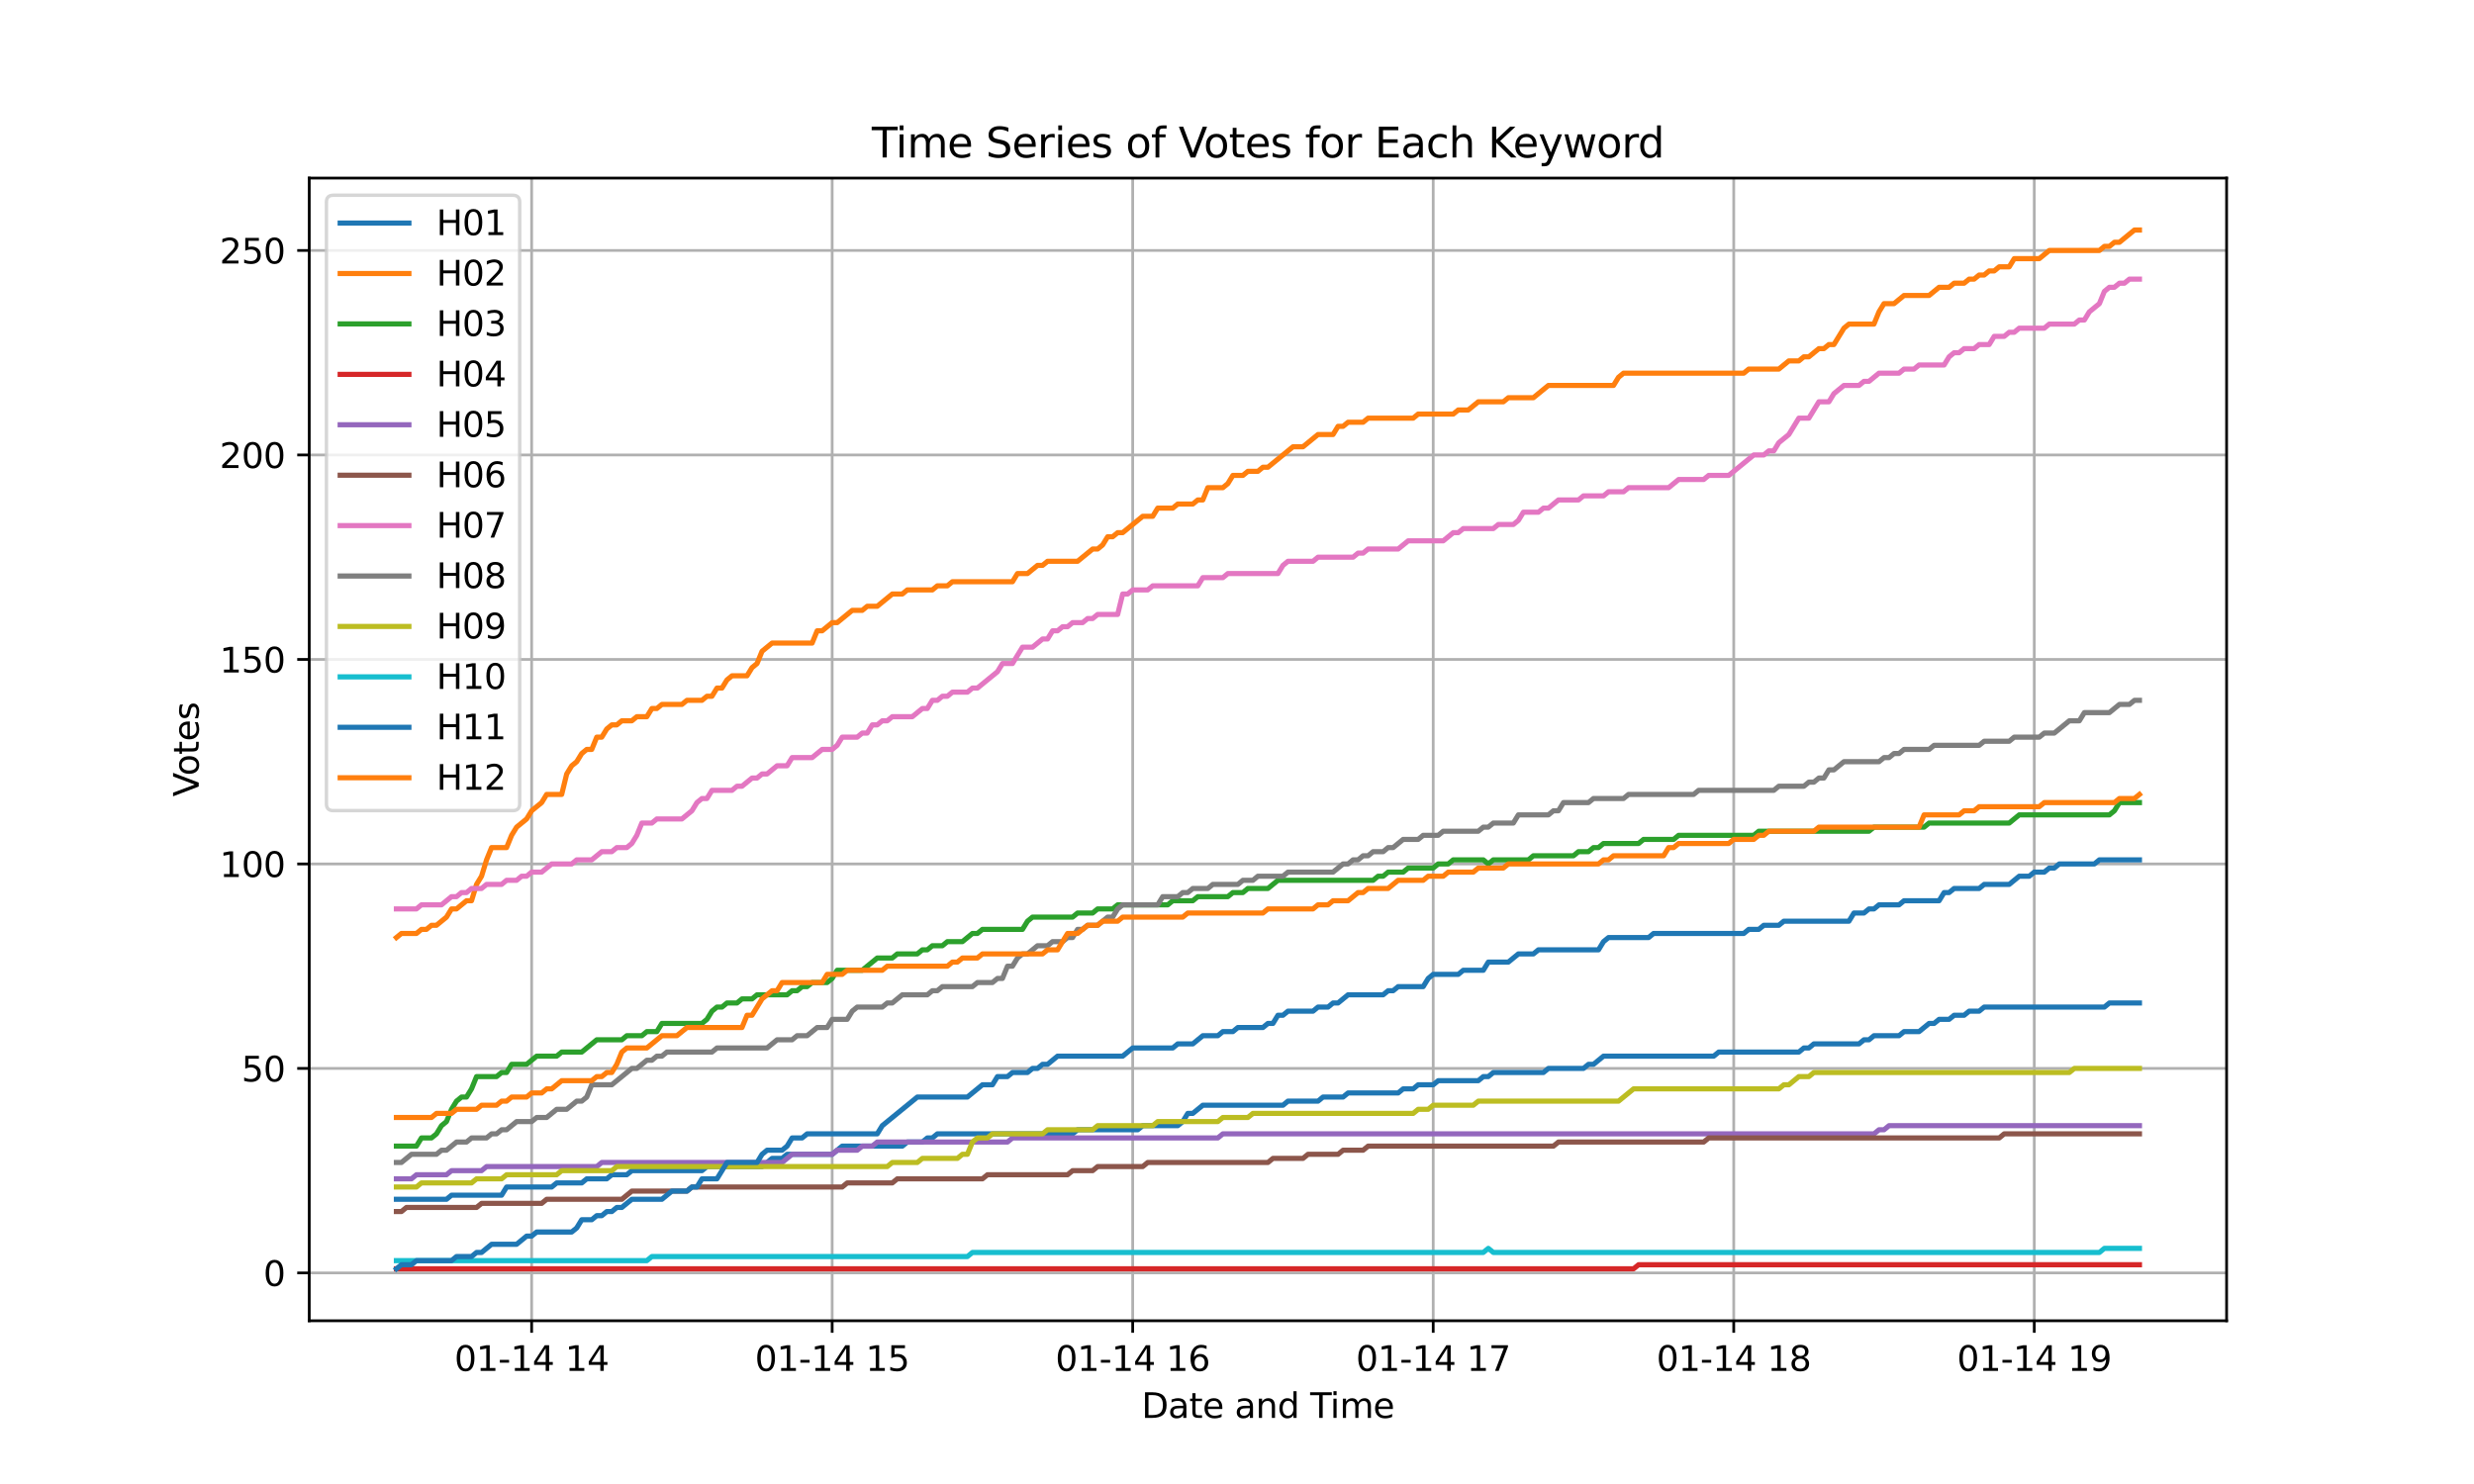 <?xml version="1.0" encoding="utf-8" standalone="no"?>
<!DOCTYPE svg PUBLIC "-//W3C//DTD SVG 1.1//EN"
  "http://www.w3.org/Graphics/SVG/1.1/DTD/svg11.dtd">
<svg xmlns:xlink="http://www.w3.org/1999/xlink" width="720pt" height="432pt" viewBox="0 0 720 432" xmlns="http://www.w3.org/2000/svg" version="1.1">
 <defs>
  <style type="text/css">*{stroke-linejoin: round; stroke-linecap: butt}</style>
 </defs>
 <g id="figure_1">
  <g id="patch_1">
   <path d="M 0 432 
L 720 432 
L 720 0 
L 0 0 
z
" style="fill: #ffffff"/>
  </g>
  <g id="axes_1">
   <g id="patch_2">
    <path d="M 90 384.48 
L 648 384.48 
L 648 51.84 
L 90 51.84 
z
" style="fill: #ffffff"/>
   </g>
   <g id="matplotlib.axis_1">
    <g id="xtick_1">
     <g id="line2d_1">
      <path d="M 154.721 384.48 
L 154.721 51.84 
" clip-path="url(#p2428788f99)" style="fill: none; stroke: #b0b0b0; stroke-width: 0.8; stroke-linecap: square"/>
     </g>
     <g id="line2d_2">
      <defs>
       <path id="maa32f69473" d="M 0 0 
L 0 3.5 
" style="stroke: #000000; stroke-width: 0.8"/>
      </defs>
      <g>
       <use xlink:href="#maa32f69473" x="154.721" y="384.48" style="stroke: #000000; stroke-width: 0.8"/>
      </g>
     </g>
     <g id="text_1">
      <!-- 01-14 14 -->
      <g transform="translate(132.241 399.078) scale(0.1 -0.1)">
       <defs>
        <path id="DejaVuSans-30" d="M 2034 4250 
Q 1547 4250 1301 3770 
Q 1056 3291 1056 2328 
Q 1056 1369 1301 889 
Q 1547 409 2034 409 
Q 2525 409 2770 889 
Q 3016 1369 3016 2328 
Q 3016 3291 2770 3770 
Q 2525 4250 2034 4250 
z
M 2034 4750 
Q 2819 4750 3233 4129 
Q 3647 3509 3647 2328 
Q 3647 1150 3233 529 
Q 2819 -91 2034 -91 
Q 1250 -91 836 529 
Q 422 1150 422 2328 
Q 422 3509 836 4129 
Q 1250 4750 2034 4750 
z
" transform="scale(0.016)"/>
        <path id="DejaVuSans-31" d="M 794 531 
L 1825 531 
L 1825 4091 
L 703 3866 
L 703 4441 
L 1819 4666 
L 2450 4666 
L 2450 531 
L 3481 531 
L 3481 0 
L 794 0 
L 794 531 
z
" transform="scale(0.016)"/>
        <path id="DejaVuSans-2d" d="M 313 2009 
L 1997 2009 
L 1997 1497 
L 313 1497 
L 313 2009 
z
" transform="scale(0.016)"/>
        <path id="DejaVuSans-34" d="M 2419 4116 
L 825 1625 
L 2419 1625 
L 2419 4116 
z
M 2253 4666 
L 3047 4666 
L 3047 1625 
L 3713 1625 
L 3713 1100 
L 3047 1100 
L 3047 0 
L 2419 0 
L 2419 1100 
L 313 1100 
L 313 1709 
L 2253 4666 
z
" transform="scale(0.016)"/>
        <path id="DejaVuSans-20" transform="scale(0.016)"/>
       </defs>
       <use xlink:href="#DejaVuSans-30"/>
       <use xlink:href="#DejaVuSans-31" transform="translate(63.623 0)"/>
       <use xlink:href="#DejaVuSans-2d" transform="translate(127.246 0)"/>
       <use xlink:href="#DejaVuSans-31" transform="translate(163.33 0)"/>
       <use xlink:href="#DejaVuSans-34" transform="translate(226.953 0)"/>
       <use xlink:href="#DejaVuSans-20" transform="translate(290.576 0)"/>
       <use xlink:href="#DejaVuSans-31" transform="translate(322.363 0)"/>
       <use xlink:href="#DejaVuSans-34" transform="translate(385.986 0)"/>
      </g>
     </g>
    </g>
    <g id="xtick_2">
     <g id="line2d_3">
      <path d="M 242.182 384.48 
L 242.182 51.84 
" clip-path="url(#p2428788f99)" style="fill: none; stroke: #b0b0b0; stroke-width: 0.8; stroke-linecap: square"/>
     </g>
     <g id="line2d_4">
      <g>
       <use xlink:href="#maa32f69473" x="242.182" y="384.48" style="stroke: #000000; stroke-width: 0.8"/>
      </g>
     </g>
     <g id="text_2">
      <!-- 01-14 15 -->
      <g transform="translate(219.701 399.078) scale(0.1 -0.1)">
       <defs>
        <path id="DejaVuSans-35" d="M 691 4666 
L 3169 4666 
L 3169 4134 
L 1269 4134 
L 1269 2991 
Q 1406 3038 1543 3061 
Q 1681 3084 1819 3084 
Q 2600 3084 3056 2656 
Q 3513 2228 3513 1497 
Q 3513 744 3044 326 
Q 2575 -91 1722 -91 
Q 1428 -91 1123 -41 
Q 819 9 494 109 
L 494 744 
Q 775 591 1075 516 
Q 1375 441 1709 441 
Q 2250 441 2565 725 
Q 2881 1009 2881 1497 
Q 2881 1984 2565 2268 
Q 2250 2553 1709 2553 
Q 1456 2553 1204 2497 
Q 953 2441 691 2322 
L 691 4666 
z
" transform="scale(0.016)"/>
       </defs>
       <use xlink:href="#DejaVuSans-30"/>
       <use xlink:href="#DejaVuSans-31" transform="translate(63.623 0)"/>
       <use xlink:href="#DejaVuSans-2d" transform="translate(127.246 0)"/>
       <use xlink:href="#DejaVuSans-31" transform="translate(163.33 0)"/>
       <use xlink:href="#DejaVuSans-34" transform="translate(226.953 0)"/>
       <use xlink:href="#DejaVuSans-20" transform="translate(290.576 0)"/>
       <use xlink:href="#DejaVuSans-31" transform="translate(322.363 0)"/>
       <use xlink:href="#DejaVuSans-35" transform="translate(385.986 0)"/>
      </g>
     </g>
    </g>
    <g id="xtick_3">
     <g id="line2d_5">
      <path d="M 329.643 384.48 
L 329.643 51.84 
" clip-path="url(#p2428788f99)" style="fill: none; stroke: #b0b0b0; stroke-width: 0.8; stroke-linecap: square"/>
     </g>
     <g id="line2d_6">
      <g>
       <use xlink:href="#maa32f69473" x="329.643" y="384.48" style="stroke: #000000; stroke-width: 0.8"/>
      </g>
     </g>
     <g id="text_3">
      <!-- 01-14 16 -->
      <g transform="translate(307.162 399.078) scale(0.1 -0.1)">
       <defs>
        <path id="DejaVuSans-36" d="M 2113 2584 
Q 1688 2584 1439 2293 
Q 1191 2003 1191 1497 
Q 1191 994 1439 701 
Q 1688 409 2113 409 
Q 2538 409 2786 701 
Q 3034 994 3034 1497 
Q 3034 2003 2786 2293 
Q 2538 2584 2113 2584 
z
M 3366 4563 
L 3366 3988 
Q 3128 4100 2886 4159 
Q 2644 4219 2406 4219 
Q 1781 4219 1451 3797 
Q 1122 3375 1075 2522 
Q 1259 2794 1537 2939 
Q 1816 3084 2150 3084 
Q 2853 3084 3261 2657 
Q 3669 2231 3669 1497 
Q 3669 778 3244 343 
Q 2819 -91 2113 -91 
Q 1303 -91 875 529 
Q 447 1150 447 2328 
Q 447 3434 972 4092 
Q 1497 4750 2381 4750 
Q 2619 4750 2861 4703 
Q 3103 4656 3366 4563 
z
" transform="scale(0.016)"/>
       </defs>
       <use xlink:href="#DejaVuSans-30"/>
       <use xlink:href="#DejaVuSans-31" transform="translate(63.623 0)"/>
       <use xlink:href="#DejaVuSans-2d" transform="translate(127.246 0)"/>
       <use xlink:href="#DejaVuSans-31" transform="translate(163.33 0)"/>
       <use xlink:href="#DejaVuSans-34" transform="translate(226.953 0)"/>
       <use xlink:href="#DejaVuSans-20" transform="translate(290.576 0)"/>
       <use xlink:href="#DejaVuSans-31" transform="translate(322.363 0)"/>
       <use xlink:href="#DejaVuSans-36" transform="translate(385.986 0)"/>
      </g>
     </g>
    </g>
    <g id="xtick_4">
     <g id="line2d_7">
      <path d="M 417.103 384.48 
L 417.103 51.84 
" clip-path="url(#p2428788f99)" style="fill: none; stroke: #b0b0b0; stroke-width: 0.8; stroke-linecap: square"/>
     </g>
     <g id="line2d_8">
      <g>
       <use xlink:href="#maa32f69473" x="417.103" y="384.48" style="stroke: #000000; stroke-width: 0.8"/>
      </g>
     </g>
     <g id="text_4">
      <!-- 01-14 17 -->
      <g transform="translate(394.623 399.078) scale(0.1 -0.1)">
       <defs>
        <path id="DejaVuSans-37" d="M 525 4666 
L 3525 4666 
L 3525 4397 
L 1831 0 
L 1172 0 
L 2766 4134 
L 525 4134 
L 525 4666 
z
" transform="scale(0.016)"/>
       </defs>
       <use xlink:href="#DejaVuSans-30"/>
       <use xlink:href="#DejaVuSans-31" transform="translate(63.623 0)"/>
       <use xlink:href="#DejaVuSans-2d" transform="translate(127.246 0)"/>
       <use xlink:href="#DejaVuSans-31" transform="translate(163.33 0)"/>
       <use xlink:href="#DejaVuSans-34" transform="translate(226.953 0)"/>
       <use xlink:href="#DejaVuSans-20" transform="translate(290.576 0)"/>
       <use xlink:href="#DejaVuSans-31" transform="translate(322.363 0)"/>
       <use xlink:href="#DejaVuSans-37" transform="translate(385.986 0)"/>
      </g>
     </g>
    </g>
    <g id="xtick_5">
     <g id="line2d_9">
      <path d="M 504.564 384.48 
L 504.564 51.84 
" clip-path="url(#p2428788f99)" style="fill: none; stroke: #b0b0b0; stroke-width: 0.8; stroke-linecap: square"/>
     </g>
     <g id="line2d_10">
      <g>
       <use xlink:href="#maa32f69473" x="504.564" y="384.48" style="stroke: #000000; stroke-width: 0.8"/>
      </g>
     </g>
     <g id="text_5">
      <!-- 01-14 18 -->
      <g transform="translate(482.084 399.078) scale(0.1 -0.1)">
       <defs>
        <path id="DejaVuSans-38" d="M 2034 2216 
Q 1584 2216 1326 1975 
Q 1069 1734 1069 1313 
Q 1069 891 1326 650 
Q 1584 409 2034 409 
Q 2484 409 2743 651 
Q 3003 894 3003 1313 
Q 3003 1734 2745 1975 
Q 2488 2216 2034 2216 
z
M 1403 2484 
Q 997 2584 770 2862 
Q 544 3141 544 3541 
Q 544 4100 942 4425 
Q 1341 4750 2034 4750 
Q 2731 4750 3128 4425 
Q 3525 4100 3525 3541 
Q 3525 3141 3298 2862 
Q 3072 2584 2669 2484 
Q 3125 2378 3379 2068 
Q 3634 1759 3634 1313 
Q 3634 634 3220 271 
Q 2806 -91 2034 -91 
Q 1263 -91 848 271 
Q 434 634 434 1313 
Q 434 1759 690 2068 
Q 947 2378 1403 2484 
z
M 1172 3481 
Q 1172 3119 1398 2916 
Q 1625 2713 2034 2713 
Q 2441 2713 2670 2916 
Q 2900 3119 2900 3481 
Q 2900 3844 2670 4047 
Q 2441 4250 2034 4250 
Q 1625 4250 1398 4047 
Q 1172 3844 1172 3481 
z
" transform="scale(0.016)"/>
       </defs>
       <use xlink:href="#DejaVuSans-30"/>
       <use xlink:href="#DejaVuSans-31" transform="translate(63.623 0)"/>
       <use xlink:href="#DejaVuSans-2d" transform="translate(127.246 0)"/>
       <use xlink:href="#DejaVuSans-31" transform="translate(163.33 0)"/>
       <use xlink:href="#DejaVuSans-34" transform="translate(226.953 0)"/>
       <use xlink:href="#DejaVuSans-20" transform="translate(290.576 0)"/>
       <use xlink:href="#DejaVuSans-31" transform="translate(322.363 0)"/>
       <use xlink:href="#DejaVuSans-38" transform="translate(385.986 0)"/>
      </g>
     </g>
    </g>
    <g id="xtick_6">
     <g id="line2d_11">
      <path d="M 592.025 384.48 
L 592.025 51.84 
" clip-path="url(#p2428788f99)" style="fill: none; stroke: #b0b0b0; stroke-width: 0.8; stroke-linecap: square"/>
     </g>
     <g id="line2d_12">
      <g>
       <use xlink:href="#maa32f69473" x="592.025" y="384.48" style="stroke: #000000; stroke-width: 0.8"/>
      </g>
     </g>
     <g id="text_6">
      <!-- 01-14 19 -->
      <g transform="translate(569.545 399.078) scale(0.1 -0.1)">
       <defs>
        <path id="DejaVuSans-39" d="M 703 97 
L 703 672 
Q 941 559 1184 500 
Q 1428 441 1663 441 
Q 2288 441 2617 861 
Q 2947 1281 2994 2138 
Q 2813 1869 2534 1725 
Q 2256 1581 1919 1581 
Q 1219 1581 811 2004 
Q 403 2428 403 3163 
Q 403 3881 828 4315 
Q 1253 4750 1959 4750 
Q 2769 4750 3195 4129 
Q 3622 3509 3622 2328 
Q 3622 1225 3098 567 
Q 2575 -91 1691 -91 
Q 1453 -91 1209 -44 
Q 966 3 703 97 
z
M 1959 2075 
Q 2384 2075 2632 2365 
Q 2881 2656 2881 3163 
Q 2881 3666 2632 3958 
Q 2384 4250 1959 4250 
Q 1534 4250 1286 3958 
Q 1038 3666 1038 3163 
Q 1038 2656 1286 2365 
Q 1534 2075 1959 2075 
z
" transform="scale(0.016)"/>
       </defs>
       <use xlink:href="#DejaVuSans-30"/>
       <use xlink:href="#DejaVuSans-31" transform="translate(63.623 0)"/>
       <use xlink:href="#DejaVuSans-2d" transform="translate(127.246 0)"/>
       <use xlink:href="#DejaVuSans-31" transform="translate(163.33 0)"/>
       <use xlink:href="#DejaVuSans-34" transform="translate(226.953 0)"/>
       <use xlink:href="#DejaVuSans-20" transform="translate(290.576 0)"/>
       <use xlink:href="#DejaVuSans-31" transform="translate(322.363 0)"/>
       <use xlink:href="#DejaVuSans-39" transform="translate(385.986 0)"/>
      </g>
     </g>
    </g>
    <g id="text_7">
     <!-- Date and Time -->
     <g transform="translate(332.23 412.757) scale(0.1 -0.1)">
      <defs>
       <path id="DejaVuSans-44" d="M 1259 4147 
L 1259 519 
L 2022 519 
Q 2988 519 3436 956 
Q 3884 1394 3884 2338 
Q 3884 3275 3436 3711 
Q 2988 4147 2022 4147 
L 1259 4147 
z
M 628 4666 
L 1925 4666 
Q 3281 4666 3915 4102 
Q 4550 3538 4550 2338 
Q 4550 1131 3912 565 
Q 3275 0 1925 0 
L 628 0 
L 628 4666 
z
" transform="scale(0.016)"/>
       <path id="DejaVuSans-61" d="M 2194 1759 
Q 1497 1759 1228 1600 
Q 959 1441 959 1056 
Q 959 750 1161 570 
Q 1363 391 1709 391 
Q 2188 391 2477 730 
Q 2766 1069 2766 1631 
L 2766 1759 
L 2194 1759 
z
M 3341 1997 
L 3341 0 
L 2766 0 
L 2766 531 
Q 2569 213 2275 61 
Q 1981 -91 1556 -91 
Q 1019 -91 701 211 
Q 384 513 384 1019 
Q 384 1609 779 1909 
Q 1175 2209 1959 2209 
L 2766 2209 
L 2766 2266 
Q 2766 2663 2505 2880 
Q 2244 3097 1772 3097 
Q 1472 3097 1187 3025 
Q 903 2953 641 2809 
L 641 3341 
Q 956 3463 1253 3523 
Q 1550 3584 1831 3584 
Q 2591 3584 2966 3190 
Q 3341 2797 3341 1997 
z
" transform="scale(0.016)"/>
       <path id="DejaVuSans-74" d="M 1172 4494 
L 1172 3500 
L 2356 3500 
L 2356 3053 
L 1172 3053 
L 1172 1153 
Q 1172 725 1289 603 
Q 1406 481 1766 481 
L 2356 481 
L 2356 0 
L 1766 0 
Q 1100 0 847 248 
Q 594 497 594 1153 
L 594 3053 
L 172 3053 
L 172 3500 
L 594 3500 
L 594 4494 
L 1172 4494 
z
" transform="scale(0.016)"/>
       <path id="DejaVuSans-65" d="M 3597 1894 
L 3597 1613 
L 953 1613 
Q 991 1019 1311 708 
Q 1631 397 2203 397 
Q 2534 397 2845 478 
Q 3156 559 3463 722 
L 3463 178 
Q 3153 47 2828 -22 
Q 2503 -91 2169 -91 
Q 1331 -91 842 396 
Q 353 884 353 1716 
Q 353 2575 817 3079 
Q 1281 3584 2069 3584 
Q 2775 3584 3186 3129 
Q 3597 2675 3597 1894 
z
M 3022 2063 
Q 3016 2534 2758 2815 
Q 2500 3097 2075 3097 
Q 1594 3097 1305 2825 
Q 1016 2553 972 2059 
L 3022 2063 
z
" transform="scale(0.016)"/>
       <path id="DejaVuSans-6e" d="M 3513 2113 
L 3513 0 
L 2938 0 
L 2938 2094 
Q 2938 2591 2744 2837 
Q 2550 3084 2163 3084 
Q 1697 3084 1428 2787 
Q 1159 2491 1159 1978 
L 1159 0 
L 581 0 
L 581 3500 
L 1159 3500 
L 1159 2956 
Q 1366 3272 1645 3428 
Q 1925 3584 2291 3584 
Q 2894 3584 3203 3211 
Q 3513 2838 3513 2113 
z
" transform="scale(0.016)"/>
       <path id="DejaVuSans-64" d="M 2906 2969 
L 2906 4863 
L 3481 4863 
L 3481 0 
L 2906 0 
L 2906 525 
Q 2725 213 2448 61 
Q 2172 -91 1784 -91 
Q 1150 -91 751 415 
Q 353 922 353 1747 
Q 353 2572 751 3078 
Q 1150 3584 1784 3584 
Q 2172 3584 2448 3432 
Q 2725 3281 2906 2969 
z
M 947 1747 
Q 947 1113 1208 752 
Q 1469 391 1925 391 
Q 2381 391 2643 752 
Q 2906 1113 2906 1747 
Q 2906 2381 2643 2742 
Q 2381 3103 1925 3103 
Q 1469 3103 1208 2742 
Q 947 2381 947 1747 
z
" transform="scale(0.016)"/>
       <path id="DejaVuSans-54" d="M -19 4666 
L 3928 4666 
L 3928 4134 
L 2272 4134 
L 2272 0 
L 1638 0 
L 1638 4134 
L -19 4134 
L -19 4666 
z
" transform="scale(0.016)"/>
       <path id="DejaVuSans-69" d="M 603 3500 
L 1178 3500 
L 1178 0 
L 603 0 
L 603 3500 
z
M 603 4863 
L 1178 4863 
L 1178 4134 
L 603 4134 
L 603 4863 
z
" transform="scale(0.016)"/>
       <path id="DejaVuSans-6d" d="M 3328 2828 
Q 3544 3216 3844 3400 
Q 4144 3584 4550 3584 
Q 5097 3584 5394 3201 
Q 5691 2819 5691 2113 
L 5691 0 
L 5113 0 
L 5113 2094 
Q 5113 2597 4934 2840 
Q 4756 3084 4391 3084 
Q 3944 3084 3684 2787 
Q 3425 2491 3425 1978 
L 3425 0 
L 2847 0 
L 2847 2094 
Q 2847 2600 2669 2842 
Q 2491 3084 2119 3084 
Q 1678 3084 1418 2786 
Q 1159 2488 1159 1978 
L 1159 0 
L 581 0 
L 581 3500 
L 1159 3500 
L 1159 2956 
Q 1356 3278 1631 3431 
Q 1906 3584 2284 3584 
Q 2666 3584 2933 3390 
Q 3200 3197 3328 2828 
z
" transform="scale(0.016)"/>
      </defs>
      <use xlink:href="#DejaVuSans-44"/>
      <use xlink:href="#DejaVuSans-61" transform="translate(77.002 0)"/>
      <use xlink:href="#DejaVuSans-74" transform="translate(138.281 0)"/>
      <use xlink:href="#DejaVuSans-65" transform="translate(177.49 0)"/>
      <use xlink:href="#DejaVuSans-20" transform="translate(239.014 0)"/>
      <use xlink:href="#DejaVuSans-61" transform="translate(270.801 0)"/>
      <use xlink:href="#DejaVuSans-6e" transform="translate(332.08 0)"/>
      <use xlink:href="#DejaVuSans-64" transform="translate(395.459 0)"/>
      <use xlink:href="#DejaVuSans-20" transform="translate(458.936 0)"/>
      <use xlink:href="#DejaVuSans-54" transform="translate(490.723 0)"/>
      <use xlink:href="#DejaVuSans-69" transform="translate(548.682 0)"/>
      <use xlink:href="#DejaVuSans-6d" transform="translate(576.465 0)"/>
      <use xlink:href="#DejaVuSans-65" transform="translate(673.877 0)"/>
     </g>
    </g>
   </g>
   <g id="matplotlib.axis_2">
    <g id="ytick_1">
     <g id="line2d_13">
      <path d="M 90 370.551 
L 648 370.551 
" clip-path="url(#p2428788f99)" style="fill: none; stroke: #b0b0b0; stroke-width: 0.8; stroke-linecap: square"/>
     </g>
     <g id="line2d_14">
      <defs>
       <path id="m3df04bcdf0" d="M 0 0 
L -3.5 0 
" style="stroke: #000000; stroke-width: 0.8"/>
      </defs>
      <g>
       <use xlink:href="#m3df04bcdf0" x="90" y="370.551" style="stroke: #000000; stroke-width: 0.8"/>
      </g>
     </g>
     <g id="text_8">
      <!-- 0 -->
      <g transform="translate(76.638 374.35) scale(0.1 -0.1)">
       <use xlink:href="#DejaVuSans-30"/>
      </g>
     </g>
    </g>
    <g id="ytick_2">
     <g id="line2d_15">
      <path d="M 90 311.023 
L 648 311.023 
" clip-path="url(#p2428788f99)" style="fill: none; stroke: #b0b0b0; stroke-width: 0.8; stroke-linecap: square"/>
     </g>
     <g id="line2d_16">
      <g>
       <use xlink:href="#m3df04bcdf0" x="90" y="311.023" style="stroke: #000000; stroke-width: 0.8"/>
      </g>
     </g>
     <g id="text_9">
      <!-- 50 -->
      <g transform="translate(70.275 314.822) scale(0.1 -0.1)">
       <use xlink:href="#DejaVuSans-35"/>
       <use xlink:href="#DejaVuSans-30" transform="translate(63.623 0)"/>
      </g>
     </g>
    </g>
    <g id="ytick_3">
     <g id="line2d_17">
      <path d="M 90 251.495 
L 648 251.495 
" clip-path="url(#p2428788f99)" style="fill: none; stroke: #b0b0b0; stroke-width: 0.8; stroke-linecap: square"/>
     </g>
     <g id="line2d_18">
      <g>
       <use xlink:href="#m3df04bcdf0" x="90" y="251.495" style="stroke: #000000; stroke-width: 0.8"/>
      </g>
     </g>
     <g id="text_10">
      <!-- 100 -->
      <g transform="translate(63.913 255.295) scale(0.1 -0.1)">
       <use xlink:href="#DejaVuSans-31"/>
       <use xlink:href="#DejaVuSans-30" transform="translate(63.623 0)"/>
       <use xlink:href="#DejaVuSans-30" transform="translate(127.246 0)"/>
      </g>
     </g>
    </g>
    <g id="ytick_4">
     <g id="line2d_19">
      <path d="M 90 191.968 
L 648 191.968 
" clip-path="url(#p2428788f99)" style="fill: none; stroke: #b0b0b0; stroke-width: 0.8; stroke-linecap: square"/>
     </g>
     <g id="line2d_20">
      <g>
       <use xlink:href="#m3df04bcdf0" x="90" y="191.968" style="stroke: #000000; stroke-width: 0.8"/>
      </g>
     </g>
     <g id="text_11">
      <!-- 150 -->
      <g transform="translate(63.913 195.767) scale(0.1 -0.1)">
       <use xlink:href="#DejaVuSans-31"/>
       <use xlink:href="#DejaVuSans-35" transform="translate(63.623 0)"/>
       <use xlink:href="#DejaVuSans-30" transform="translate(127.246 0)"/>
      </g>
     </g>
    </g>
    <g id="ytick_5">
     <g id="line2d_21">
      <path d="M 90 132.44 
L 648 132.44 
" clip-path="url(#p2428788f99)" style="fill: none; stroke: #b0b0b0; stroke-width: 0.8; stroke-linecap: square"/>
     </g>
     <g id="line2d_22">
      <g>
       <use xlink:href="#m3df04bcdf0" x="90" y="132.44" style="stroke: #000000; stroke-width: 0.8"/>
      </g>
     </g>
     <g id="text_12">
      <!-- 200 -->
      <g transform="translate(63.913 136.24) scale(0.1 -0.1)">
       <defs>
        <path id="DejaVuSans-32" d="M 1228 531 
L 3431 531 
L 3431 0 
L 469 0 
L 469 531 
Q 828 903 1448 1529 
Q 2069 2156 2228 2338 
Q 2531 2678 2651 2914 
Q 2772 3150 2772 3378 
Q 2772 3750 2511 3984 
Q 2250 4219 1831 4219 
Q 1534 4219 1204 4116 
Q 875 4013 500 3803 
L 500 4441 
Q 881 4594 1212 4672 
Q 1544 4750 1819 4750 
Q 2544 4750 2975 4387 
Q 3406 4025 3406 3419 
Q 3406 3131 3298 2873 
Q 3191 2616 2906 2266 
Q 2828 2175 2409 1742 
Q 1991 1309 1228 531 
z
" transform="scale(0.016)"/>
       </defs>
       <use xlink:href="#DejaVuSans-32"/>
       <use xlink:href="#DejaVuSans-30" transform="translate(63.623 0)"/>
       <use xlink:href="#DejaVuSans-30" transform="translate(127.246 0)"/>
      </g>
     </g>
    </g>
    <g id="ytick_6">
     <g id="line2d_23">
      <path d="M 90 72.913 
L 648 72.913 
" clip-path="url(#p2428788f99)" style="fill: none; stroke: #b0b0b0; stroke-width: 0.8; stroke-linecap: square"/>
     </g>
     <g id="line2d_24">
      <g>
       <use xlink:href="#m3df04bcdf0" x="90" y="72.913" style="stroke: #000000; stroke-width: 0.8"/>
      </g>
     </g>
     <g id="text_13">
      <!-- 250 -->
      <g transform="translate(63.913 76.712) scale(0.1 -0.1)">
       <use xlink:href="#DejaVuSans-32"/>
       <use xlink:href="#DejaVuSans-35" transform="translate(63.623 0)"/>
       <use xlink:href="#DejaVuSans-30" transform="translate(127.246 0)"/>
      </g>
     </g>
    </g>
    <g id="text_14">
     <!-- Votes -->
     <g transform="translate(57.833 231.894) rotate(-90) scale(0.1 -0.1)">
      <defs>
       <path id="DejaVuSans-56" d="M 1831 0 
L 50 4666 
L 709 4666 
L 2188 738 
L 3669 4666 
L 4325 4666 
L 2547 0 
L 1831 0 
z
" transform="scale(0.016)"/>
       <path id="DejaVuSans-6f" d="M 1959 3097 
Q 1497 3097 1228 2736 
Q 959 2375 959 1747 
Q 959 1119 1226 758 
Q 1494 397 1959 397 
Q 2419 397 2687 759 
Q 2956 1122 2956 1747 
Q 2956 2369 2687 2733 
Q 2419 3097 1959 3097 
z
M 1959 3584 
Q 2709 3584 3137 3096 
Q 3566 2609 3566 1747 
Q 3566 888 3137 398 
Q 2709 -91 1959 -91 
Q 1206 -91 779 398 
Q 353 888 353 1747 
Q 353 2609 779 3096 
Q 1206 3584 1959 3584 
z
" transform="scale(0.016)"/>
       <path id="DejaVuSans-73" d="M 2834 3397 
L 2834 2853 
Q 2591 2978 2328 3040 
Q 2066 3103 1784 3103 
Q 1356 3103 1142 2972 
Q 928 2841 928 2578 
Q 928 2378 1081 2264 
Q 1234 2150 1697 2047 
L 1894 2003 
Q 2506 1872 2764 1633 
Q 3022 1394 3022 966 
Q 3022 478 2636 193 
Q 2250 -91 1575 -91 
Q 1294 -91 989 -36 
Q 684 19 347 128 
L 347 722 
Q 666 556 975 473 
Q 1284 391 1588 391 
Q 1994 391 2212 530 
Q 2431 669 2431 922 
Q 2431 1156 2273 1281 
Q 2116 1406 1581 1522 
L 1381 1569 
Q 847 1681 609 1914 
Q 372 2147 372 2553 
Q 372 3047 722 3315 
Q 1072 3584 1716 3584 
Q 2034 3584 2315 3537 
Q 2597 3491 2834 3397 
z
" transform="scale(0.016)"/>
      </defs>
      <use xlink:href="#DejaVuSans-56"/>
      <use xlink:href="#DejaVuSans-6f" transform="translate(60.658 0)"/>
      <use xlink:href="#DejaVuSans-74" transform="translate(121.84 0)"/>
      <use xlink:href="#DejaVuSans-65" transform="translate(161.049 0)"/>
      <use xlink:href="#DejaVuSans-73" transform="translate(222.572 0)"/>
     </g>
    </g>
   </g>
   <g id="line2d_25">
    <path d="M 115.364 349.121 
L 129.94 349.121 
L 131.398 347.93 
L 145.975 347.93 
L 147.433 345.549 
L 160.552 345.549 
L 162.009 344.358 
L 169.298 344.358 
L 170.755 343.168 
L 176.586 343.168 
L 178.044 341.977 
L 182.417 341.977 
L 183.875 340.787 
L 204.282 340.787 
L 205.74 339.596 
L 221.774 339.596 
L 224.69 337.215 
L 227.605 337.215 
L 229.063 336.025 
L 242.182 336.025 
L 245.097 333.643 
L 262.589 333.643 
L 264.047 332.453 
L 268.42 332.453 
L 269.878 331.262 
L 271.335 331.262 
L 272.793 330.072 
L 312.15 330.072 
L 313.608 328.881 
L 331.1 328.881 
L 332.558 327.691 
L 342.762 327.691 
L 344.219 326.5 
L 345.677 324.119 
L 347.135 324.119 
L 350.05 321.738 
L 373.373 321.738 
L 374.831 320.547 
L 383.577 320.547 
L 385.034 319.357 
L 390.865 319.357 
L 392.323 318.166 
L 406.9 318.166 
L 408.357 316.976 
L 411.273 316.976 
L 412.73 315.785 
L 417.103 315.785 
L 418.561 314.595 
L 430.223 314.595 
L 431.68 313.404 
L 433.138 313.404 
L 434.596 312.214 
L 449.172 312.214 
L 450.63 311.023 
L 460.834 311.023 
L 462.292 309.832 
L 463.749 309.832 
L 466.665 307.451 
L 498.734 307.451 
L 500.191 306.261 
L 523.514 306.261 
L 524.972 305.07 
L 526.429 305.07 
L 527.887 303.88 
L 541.006 303.88 
L 542.464 302.689 
L 543.922 302.689 
L 545.379 301.499 
L 552.668 301.499 
L 554.125 300.308 
L 558.498 300.308 
L 561.414 297.927 
L 562.871 297.927 
L 564.329 296.736 
L 567.245 296.736 
L 568.702 295.546 
L 571.618 295.546 
L 573.075 294.355 
L 575.991 294.355 
L 577.448 293.165 
L 612.433 293.165 
L 613.89 291.974 
L 622.636 291.974 
L 622.636 291.974 
" clip-path="url(#p2428788f99)" style="fill: none; stroke: #1f77b4; stroke-width: 1.5; stroke-linecap: square"/>
   </g>
   <g id="line2d_26">
    <path d="M 115.364 272.925 
L 116.821 271.735 
L 121.194 271.735 
L 122.652 270.544 
L 124.11 270.544 
L 125.567 269.354 
L 127.025 269.354 
L 129.94 266.973 
L 131.398 264.591 
L 132.856 264.591 
L 135.771 262.21 
L 137.229 262.21 
L 138.687 257.448 
L 140.144 255.067 
L 141.602 250.305 
L 143.06 246.733 
L 147.433 246.733 
L 148.89 243.162 
L 150.348 240.78 
L 153.263 238.399 
L 154.721 236.018 
L 157.636 233.637 
L 159.094 231.256 
L 163.467 231.256 
L 164.925 225.303 
L 166.382 222.922 
L 167.84 221.732 
L 169.298 219.351 
L 170.755 218.16 
L 172.213 218.16 
L 173.671 214.588 
L 175.129 214.588 
L 176.586 212.207 
L 178.044 211.017 
L 179.502 211.017 
L 180.959 209.826 
L 183.875 209.826 
L 185.332 208.636 
L 188.248 208.636 
L 189.705 206.254 
L 191.163 206.254 
L 192.621 205.064 
L 198.451 205.064 
L 199.909 203.873 
L 204.282 203.873 
L 205.74 202.683 
L 207.197 202.683 
L 208.655 200.302 
L 210.113 200.302 
L 211.571 197.921 
L 213.028 196.73 
L 217.401 196.73 
L 218.859 194.349 
L 220.317 193.158 
L 221.774 189.587 
L 224.69 187.206 
L 236.351 187.206 
L 237.809 183.634 
L 239.266 183.634 
L 242.182 181.253 
L 243.639 181.253 
L 248.013 177.681 
L 250.928 177.681 
L 252.386 176.491 
L 255.301 176.491 
L 259.674 172.919 
L 262.589 172.919 
L 264.047 171.729 
L 271.335 171.729 
L 272.793 170.538 
L 275.708 170.538 
L 277.166 169.347 
L 294.658 169.347 
L 296.116 166.966 
L 299.031 166.966 
L 301.947 164.585 
L 303.404 164.585 
L 304.862 163.395 
L 313.608 163.395 
L 317.981 159.823 
L 319.439 159.823 
L 320.897 158.632 
L 322.354 156.251 
L 323.812 156.251 
L 325.27 155.061 
L 326.727 155.061 
L 332.558 150.299 
L 335.473 150.299 
L 336.931 147.917 
L 341.304 147.917 
L 342.762 146.727 
L 347.135 146.727 
L 348.592 145.536 
L 350.05 145.536 
L 351.508 141.965 
L 355.881 141.965 
L 357.339 140.774 
L 358.796 138.393 
L 361.712 138.393 
L 363.169 137.203 
L 366.085 137.203 
L 367.542 136.012 
L 369 136.012 
L 376.288 130.059 
L 379.204 130.059 
L 383.577 126.488 
L 387.95 126.488 
L 389.408 124.106 
L 390.865 124.106 
L 392.323 122.916 
L 396.696 122.916 
L 398.154 121.725 
L 411.273 121.725 
L 412.73 120.535 
L 422.934 120.535 
L 424.392 119.344 
L 427.307 119.344 
L 430.223 116.963 
L 437.511 116.963 
L 438.969 115.773 
L 446.257 115.773 
L 450.63 112.201 
L 469.58 112.201 
L 471.038 109.82 
L 472.495 108.629 
L 507.48 108.629 
L 508.937 107.439 
L 517.683 107.439 
L 520.599 105.058 
L 523.514 105.058 
L 524.972 103.867 
L 526.429 103.867 
L 529.345 101.486 
L 530.803 101.486 
L 532.26 100.295 
L 533.718 100.295 
L 536.633 95.533 
L 538.091 94.343 
L 545.379 94.343 
L 546.837 90.771 
L 548.295 88.39 
L 551.21 88.39 
L 554.125 86.009 
L 561.414 86.009 
L 564.329 83.628 
L 567.245 83.628 
L 568.702 82.437 
L 571.618 82.437 
L 573.075 81.247 
L 574.533 81.247 
L 575.991 80.056 
L 577.448 80.056 
L 578.906 78.866 
L 580.364 78.866 
L 581.821 77.675 
L 584.737 77.675 
L 586.194 75.294 
L 593.483 75.294 
L 596.398 72.913 
L 610.975 72.913 
L 612.433 71.722 
L 613.89 71.722 
L 615.348 70.532 
L 616.806 70.532 
L 621.179 66.96 
L 622.636 66.96 
L 622.636 66.96 
" clip-path="url(#p2428788f99)" style="fill: none; stroke: #ff7f0e; stroke-width: 1.5; stroke-linecap: square"/>
   </g>
   <g id="line2d_27">
    <path d="M 115.364 333.643 
L 121.194 333.643 
L 122.652 331.262 
L 125.567 331.262 
L 127.025 330.072 
L 128.483 327.691 
L 129.94 326.5 
L 131.398 322.929 
L 132.856 320.547 
L 134.313 319.357 
L 135.771 319.357 
L 137.229 316.976 
L 138.687 313.404 
L 144.517 313.404 
L 145.975 312.214 
L 147.433 312.214 
L 148.89 309.832 
L 153.263 309.832 
L 156.179 307.451 
L 162.009 307.451 
L 163.467 306.261 
L 169.298 306.261 
L 173.671 302.689 
L 180.959 302.689 
L 182.417 301.499 
L 186.79 301.499 
L 188.248 300.308 
L 191.163 300.308 
L 192.621 297.927 
L 204.282 297.927 
L 205.74 296.736 
L 207.197 294.355 
L 208.655 293.165 
L 210.113 293.165 
L 211.571 291.974 
L 214.486 291.974 
L 215.944 290.784 
L 218.859 290.784 
L 220.317 289.593 
L 229.063 289.593 
L 230.52 288.403 
L 231.978 288.403 
L 233.436 287.212 
L 234.893 287.212 
L 236.351 286.021 
L 240.724 286.021 
L 242.182 284.831 
L 243.639 282.45 
L 250.928 282.45 
L 255.301 278.878 
L 259.674 278.878 
L 261.132 277.688 
L 266.962 277.688 
L 268.42 276.497 
L 269.878 276.497 
L 271.335 275.306 
L 274.251 275.306 
L 275.708 274.116 
L 280.082 274.116 
L 282.997 271.735 
L 284.455 271.735 
L 285.912 270.544 
L 297.574 270.544 
L 299.031 268.163 
L 300.489 266.973 
L 312.15 266.973 
L 313.608 265.782 
L 317.981 265.782 
L 319.439 264.591 
L 323.812 264.591 
L 325.27 263.401 
L 339.846 263.401 
L 341.304 262.21 
L 347.135 262.21 
L 348.592 261.02 
L 357.339 261.02 
L 358.796 259.829 
L 361.712 259.829 
L 363.169 258.639 
L 369 258.639 
L 371.915 256.258 
L 399.611 256.258 
L 401.069 255.067 
L 402.527 255.067 
L 403.984 253.877 
L 408.357 253.877 
L 409.815 252.686 
L 417.103 252.686 
L 418.561 251.495 
L 421.476 251.495 
L 422.934 250.305 
L 431.68 250.305 
L 433.138 251.495 
L 434.596 250.305 
L 444.799 250.305 
L 446.257 249.114 
L 457.918 249.114 
L 459.376 247.924 
L 462.292 247.924 
L 463.749 246.733 
L 465.207 246.733 
L 466.665 245.543 
L 476.868 245.543 
L 478.326 244.352 
L 487.072 244.352 
L 488.53 243.162 
L 510.395 243.162 
L 511.853 241.971 
L 543.922 241.971 
L 545.379 240.78 
L 559.956 240.78 
L 561.414 239.59 
L 584.737 239.59 
L 587.652 237.209 
L 613.89 237.209 
L 615.348 236.018 
L 616.806 233.637 
L 622.636 233.637 
L 622.636 233.637 
" clip-path="url(#p2428788f99)" style="fill: none; stroke: #2ca02c; stroke-width: 1.5; stroke-linecap: square"/>
   </g>
   <g id="line2d_28">
    <path d="M 115.364 369.36 
L 475.411 369.36 
L 476.868 368.169 
L 622.636 368.169 
L 622.636 368.169 
" clip-path="url(#p2428788f99)" style="fill: none; stroke: #d62728; stroke-width: 1.5; stroke-linecap: square"/>
   </g>
   <g id="line2d_29">
    <path d="M 115.364 343.168 
L 119.737 343.168 
L 121.194 341.977 
L 129.94 341.977 
L 131.398 340.787 
L 140.144 340.787 
L 141.602 339.596 
L 173.671 339.596 
L 175.129 338.406 
L 227.605 338.406 
L 230.52 336.025 
L 242.182 336.025 
L 243.639 334.834 
L 249.47 334.834 
L 250.928 333.643 
L 253.843 333.643 
L 255.301 332.453 
L 293.201 332.453 
L 294.658 331.262 
L 354.423 331.262 
L 355.881 330.072 
L 545.379 330.072 
L 546.837 328.881 
L 548.295 328.881 
L 549.752 327.691 
L 622.636 327.691 
L 622.636 327.691 
" clip-path="url(#p2428788f99)" style="fill: none; stroke: #9467bd; stroke-width: 1.5; stroke-linecap: square"/>
   </g>
   <g id="line2d_30">
    <path d="M 115.364 352.692 
L 116.821 352.692 
L 118.279 351.502 
L 138.687 351.502 
L 140.144 350.311 
L 157.636 350.311 
L 159.094 349.121 
L 180.959 349.121 
L 183.875 346.74 
L 199.909 346.74 
L 201.367 345.549 
L 245.097 345.549 
L 246.555 344.358 
L 259.674 344.358 
L 261.132 343.168 
L 285.912 343.168 
L 287.37 341.977 
L 310.693 341.977 
L 312.15 340.787 
L 317.981 340.787 
L 319.439 339.596 
L 332.558 339.596 
L 334.016 338.406 
L 369 338.406 
L 370.458 337.215 
L 379.204 337.215 
L 380.661 336.025 
L 389.408 336.025 
L 390.865 334.834 
L 396.696 334.834 
L 398.154 333.643 
L 452.088 333.643 
L 453.545 332.453 
L 495.818 332.453 
L 497.276 331.262 
L 581.821 331.262 
L 583.279 330.072 
L 622.636 330.072 
L 622.636 330.072 
" clip-path="url(#p2428788f99)" style="fill: none; stroke: #8c564b; stroke-width: 1.5; stroke-linecap: square"/>
   </g>
   <g id="line2d_31">
    <path d="M 115.364 264.591 
L 121.194 264.591 
L 122.652 263.401 
L 128.483 263.401 
L 131.398 261.02 
L 132.856 261.02 
L 134.313 259.829 
L 135.771 259.829 
L 137.229 258.639 
L 140.144 258.639 
L 141.602 257.448 
L 145.975 257.448 
L 147.433 256.258 
L 150.348 256.258 
L 151.806 255.067 
L 153.263 255.067 
L 154.721 253.877 
L 157.636 253.877 
L 160.552 251.495 
L 166.382 251.495 
L 167.84 250.305 
L 172.213 250.305 
L 175.129 247.924 
L 178.044 247.924 
L 179.502 246.733 
L 182.417 246.733 
L 183.875 245.543 
L 185.332 243.162 
L 186.79 239.59 
L 189.705 239.59 
L 191.163 238.399 
L 198.451 238.399 
L 201.367 236.018 
L 202.824 233.637 
L 204.282 232.447 
L 205.74 232.447 
L 207.197 230.066 
L 213.028 230.066 
L 214.486 228.875 
L 215.944 228.875 
L 218.859 226.494 
L 220.317 226.494 
L 221.774 225.303 
L 223.232 225.303 
L 226.147 222.922 
L 229.063 222.922 
L 230.52 220.541 
L 236.351 220.541 
L 239.266 218.16 
L 242.182 218.16 
L 243.639 216.969 
L 245.097 214.588 
L 249.47 214.588 
L 250.928 213.398 
L 252.386 213.398 
L 253.843 211.017 
L 255.301 211.017 
L 256.759 209.826 
L 258.216 209.826 
L 259.674 208.636 
L 265.505 208.636 
L 268.42 206.254 
L 269.878 206.254 
L 271.335 203.873 
L 272.793 203.873 
L 274.251 202.683 
L 275.708 202.683 
L 277.166 201.492 
L 281.539 201.492 
L 282.997 200.302 
L 284.455 200.302 
L 290.285 195.54 
L 291.743 193.158 
L 294.658 193.158 
L 297.574 188.396 
L 300.489 188.396 
L 303.404 186.015 
L 304.862 186.015 
L 306.32 183.634 
L 307.777 183.634 
L 309.235 182.443 
L 310.693 182.443 
L 312.15 181.253 
L 315.066 181.253 
L 316.524 180.062 
L 317.981 180.062 
L 319.439 178.872 
L 325.27 178.872 
L 326.727 172.919 
L 328.185 172.919 
L 329.643 171.729 
L 334.016 171.729 
L 335.473 170.538 
L 348.592 170.538 
L 350.05 168.157 
L 355.881 168.157 
L 357.339 166.966 
L 371.915 166.966 
L 373.373 164.585 
L 374.831 163.395 
L 382.119 163.395 
L 383.577 162.204 
L 393.781 162.204 
L 395.238 161.014 
L 396.696 161.014 
L 398.154 159.823 
L 406.9 159.823 
L 409.815 157.442 
L 420.019 157.442 
L 422.934 155.061 
L 424.392 155.061 
L 425.85 153.87 
L 434.596 153.87 
L 436.053 152.68 
L 440.426 152.68 
L 441.884 151.489 
L 443.342 149.108 
L 447.715 149.108 
L 449.172 147.917 
L 450.63 147.917 
L 453.545 145.536 
L 459.376 145.536 
L 460.834 144.346 
L 466.665 144.346 
L 468.122 143.155 
L 472.495 143.155 
L 473.953 141.965 
L 485.614 141.965 
L 488.53 139.584 
L 495.818 139.584 
L 497.276 138.393 
L 503.107 138.393 
L 510.395 132.44 
L 513.31 132.44 
L 514.768 131.25 
L 516.226 131.25 
L 517.683 128.869 
L 520.599 126.488 
L 523.514 121.725 
L 526.429 121.725 
L 529.345 116.963 
L 532.26 116.963 
L 533.718 114.582 
L 536.633 112.201 
L 541.006 112.201 
L 542.464 111.01 
L 543.922 111.01 
L 546.837 108.629 
L 552.668 108.629 
L 554.125 107.439 
L 557.041 107.439 
L 558.498 106.248 
L 565.787 106.248 
L 567.245 103.867 
L 568.702 102.677 
L 570.16 102.677 
L 571.618 101.486 
L 574.533 101.486 
L 575.991 100.295 
L 578.906 100.295 
L 580.364 97.914 
L 583.279 97.914 
L 584.737 96.724 
L 586.194 96.724 
L 587.652 95.533 
L 594.94 95.533 
L 596.398 94.343 
L 603.687 94.343 
L 605.144 93.152 
L 606.602 93.152 
L 608.06 90.771 
L 610.975 88.39 
L 612.433 84.818 
L 613.89 83.628 
L 615.348 83.628 
L 616.806 82.437 
L 618.263 82.437 
L 619.721 81.247 
L 622.636 81.247 
L 622.636 81.247 
" clip-path="url(#p2428788f99)" style="fill: none; stroke: #e377c2; stroke-width: 1.5; stroke-linecap: square"/>
   </g>
   <g id="line2d_32">
    <path d="M 115.364 338.406 
L 116.821 338.406 
L 119.737 336.025 
L 127.025 336.025 
L 128.483 334.834 
L 129.94 334.834 
L 132.856 332.453 
L 135.771 332.453 
L 137.229 331.262 
L 141.602 331.262 
L 143.06 330.072 
L 144.517 330.072 
L 145.975 328.881 
L 147.433 328.881 
L 150.348 326.5 
L 154.721 326.5 
L 156.179 325.31 
L 159.094 325.31 
L 162.009 322.929 
L 164.925 322.929 
L 167.84 320.547 
L 169.298 320.547 
L 170.755 319.357 
L 172.213 315.785 
L 178.044 315.785 
L 183.875 311.023 
L 185.332 311.023 
L 188.248 308.642 
L 189.705 308.642 
L 191.163 307.451 
L 192.621 307.451 
L 194.078 306.261 
L 207.197 306.261 
L 208.655 305.07 
L 223.232 305.07 
L 226.147 302.689 
L 230.52 302.689 
L 231.978 301.499 
L 234.893 301.499 
L 237.809 299.117 
L 240.724 299.117 
L 242.182 296.736 
L 246.555 296.736 
L 248.013 294.355 
L 249.47 293.165 
L 256.759 293.165 
L 258.216 291.974 
L 259.674 291.974 
L 262.589 289.593 
L 269.878 289.593 
L 271.335 288.403 
L 272.793 288.403 
L 274.251 287.212 
L 282.997 287.212 
L 284.455 286.021 
L 288.828 286.021 
L 290.285 284.831 
L 291.743 284.831 
L 293.201 281.259 
L 294.658 281.259 
L 296.116 278.878 
L 297.574 277.688 
L 299.031 277.688 
L 301.947 275.306 
L 304.862 275.306 
L 306.32 274.116 
L 309.235 274.116 
L 310.693 272.925 
L 312.15 272.925 
L 313.608 270.544 
L 315.066 270.544 
L 316.524 269.354 
L 319.439 269.354 
L 322.354 266.973 
L 323.812 266.973 
L 325.27 264.591 
L 326.727 263.401 
L 336.931 263.401 
L 338.389 261.02 
L 342.762 261.02 
L 344.219 259.829 
L 345.677 259.829 
L 347.135 258.639 
L 351.508 258.639 
L 352.966 257.448 
L 360.254 257.448 
L 361.712 256.258 
L 364.627 256.258 
L 366.085 255.067 
L 373.373 255.067 
L 374.831 253.877 
L 387.95 253.877 
L 390.865 251.495 
L 392.323 251.495 
L 393.781 250.305 
L 395.238 250.305 
L 396.696 249.114 
L 398.154 249.114 
L 399.611 247.924 
L 402.527 247.924 
L 403.984 246.733 
L 405.442 246.733 
L 408.357 244.352 
L 412.73 244.352 
L 414.188 243.162 
L 418.561 243.162 
L 420.019 241.971 
L 430.223 241.971 
L 431.68 240.78 
L 433.138 240.78 
L 434.596 239.59 
L 440.426 239.59 
L 441.884 237.209 
L 450.63 237.209 
L 452.088 236.018 
L 453.545 236.018 
L 455.003 233.637 
L 462.292 233.637 
L 463.749 232.447 
L 472.495 232.447 
L 473.953 231.256 
L 492.903 231.256 
L 494.361 230.066 
L 516.226 230.066 
L 517.683 228.875 
L 524.972 228.875 
L 526.429 227.684 
L 527.887 227.684 
L 529.345 226.494 
L 530.803 226.494 
L 532.26 224.113 
L 533.718 224.113 
L 536.633 221.732 
L 546.837 221.732 
L 548.295 220.541 
L 549.752 220.541 
L 551.21 219.351 
L 552.668 219.351 
L 554.125 218.16 
L 561.414 218.16 
L 562.871 216.969 
L 575.991 216.969 
L 577.448 215.779 
L 584.737 215.779 
L 586.194 214.588 
L 593.483 214.588 
L 594.94 213.398 
L 597.856 213.398 
L 602.229 209.826 
L 605.144 209.826 
L 606.602 207.445 
L 613.89 207.445 
L 616.806 205.064 
L 619.721 205.064 
L 621.179 203.873 
L 622.636 203.873 
L 622.636 203.873 
" clip-path="url(#p2428788f99)" style="fill: none; stroke: #7f7f7f; stroke-width: 1.5; stroke-linecap: square"/>
   </g>
   <g id="line2d_33">
    <path d="M 115.364 345.549 
L 121.194 345.549 
L 122.652 344.358 
L 137.229 344.358 
L 138.687 343.168 
L 145.975 343.168 
L 147.433 341.977 
L 162.009 341.977 
L 163.467 340.787 
L 178.044 340.787 
L 179.502 339.596 
L 258.216 339.596 
L 259.674 338.406 
L 266.962 338.406 
L 268.42 337.215 
L 278.624 337.215 
L 280.082 336.025 
L 281.539 336.025 
L 282.997 332.453 
L 284.455 331.262 
L 287.37 331.262 
L 288.828 330.072 
L 303.404 330.072 
L 304.862 328.881 
L 317.981 328.881 
L 319.439 327.691 
L 335.473 327.691 
L 336.931 326.5 
L 354.423 326.5 
L 355.881 325.31 
L 363.169 325.31 
L 364.627 324.119 
L 411.273 324.119 
L 412.73 322.929 
L 415.646 322.929 
L 417.103 321.738 
L 428.765 321.738 
L 430.223 320.547 
L 471.038 320.547 
L 475.411 316.976 
L 517.683 316.976 
L 519.141 315.785 
L 520.599 315.785 
L 523.514 313.404 
L 526.429 313.404 
L 527.887 312.214 
L 602.229 312.214 
L 603.687 311.023 
L 622.636 311.023 
L 622.636 311.023 
" clip-path="url(#p2428788f99)" style="fill: none; stroke: #bcbd22; stroke-width: 1.5; stroke-linecap: square"/>
   </g>
   <g id="line2d_34">
    <path d="M 115.364 366.979 
L 188.248 366.979 
L 189.705 365.788 
L 281.539 365.788 
L 282.997 364.598 
L 431.68 364.598 
L 433.138 363.407 
L 434.596 364.598 
L 610.975 364.598 
L 612.433 363.407 
L 622.636 363.407 
L 622.636 363.407 
" clip-path="url(#p2428788f99)" style="fill: none; stroke: #17becf; stroke-width: 1.5; stroke-linecap: square"/>
   </g>
   <g id="line2d_35">
    <path d="M 115.364 369.36 
L 116.821 368.169 
L 119.737 368.169 
L 121.194 366.979 
L 131.398 366.979 
L 132.856 365.788 
L 137.229 365.788 
L 138.687 364.598 
L 140.144 364.598 
L 143.06 362.217 
L 150.348 362.217 
L 153.263 359.836 
L 154.721 359.836 
L 156.179 358.645 
L 166.382 358.645 
L 167.84 357.454 
L 169.298 355.073 
L 172.213 355.073 
L 173.671 353.883 
L 175.129 353.883 
L 176.586 352.692 
L 178.044 352.692 
L 179.502 351.502 
L 180.959 351.502 
L 183.875 349.121 
L 192.621 349.121 
L 195.536 346.74 
L 199.909 346.74 
L 201.367 345.549 
L 202.824 345.549 
L 204.282 343.168 
L 208.655 343.168 
L 211.571 338.406 
L 220.317 338.406 
L 221.774 336.025 
L 223.232 334.834 
L 227.605 334.834 
L 229.063 333.643 
L 230.52 331.262 
L 233.436 331.262 
L 234.893 330.072 
L 255.301 330.072 
L 256.759 327.691 
L 266.962 319.357 
L 281.539 319.357 
L 285.912 315.785 
L 288.828 315.785 
L 290.285 313.404 
L 293.201 313.404 
L 294.658 312.214 
L 299.031 312.214 
L 300.489 311.023 
L 301.947 311.023 
L 303.404 309.832 
L 304.862 309.832 
L 307.777 307.451 
L 326.727 307.451 
L 329.643 305.07 
L 341.304 305.07 
L 342.762 303.88 
L 347.135 303.88 
L 350.05 301.499 
L 354.423 301.499 
L 355.881 300.308 
L 358.796 300.308 
L 360.254 299.117 
L 367.542 299.117 
L 369 297.927 
L 370.458 297.927 
L 371.915 295.546 
L 373.373 295.546 
L 374.831 294.355 
L 382.119 294.355 
L 383.577 293.165 
L 386.492 293.165 
L 387.95 291.974 
L 389.408 291.974 
L 392.323 289.593 
L 402.527 289.593 
L 403.984 288.403 
L 405.442 288.403 
L 406.9 287.212 
L 414.188 287.212 
L 415.646 284.831 
L 417.103 283.64 
L 424.392 283.64 
L 425.85 282.45 
L 431.68 282.45 
L 433.138 280.069 
L 438.969 280.069 
L 441.884 277.688 
L 446.257 277.688 
L 447.715 276.497 
L 465.207 276.497 
L 466.665 274.116 
L 468.122 272.925 
L 479.784 272.925 
L 481.241 271.735 
L 507.48 271.735 
L 508.937 270.544 
L 511.853 270.544 
L 513.31 269.354 
L 517.683 269.354 
L 519.141 268.163 
L 538.091 268.163 
L 539.549 265.782 
L 542.464 265.782 
L 543.922 264.591 
L 545.379 264.591 
L 546.837 263.401 
L 552.668 263.401 
L 554.125 262.21 
L 564.329 262.21 
L 565.787 259.829 
L 567.245 259.829 
L 568.702 258.639 
L 575.991 258.639 
L 577.448 257.448 
L 584.737 257.448 
L 587.652 255.067 
L 590.567 255.067 
L 592.025 253.877 
L 594.94 253.877 
L 596.398 252.686 
L 597.856 252.686 
L 599.313 251.495 
L 609.517 251.495 
L 610.975 250.305 
L 622.636 250.305 
L 622.636 250.305 
" clip-path="url(#p2428788f99)" style="fill: none; stroke: #1f77b4; stroke-width: 1.5; stroke-linecap: square"/>
   </g>
   <g id="line2d_36">
    <path d="M 115.364 325.31 
L 125.567 325.31 
L 127.025 324.119 
L 131.398 324.119 
L 132.856 322.929 
L 138.687 322.929 
L 140.144 321.738 
L 144.517 321.738 
L 145.975 320.547 
L 147.433 320.547 
L 148.89 319.357 
L 153.263 319.357 
L 154.721 318.166 
L 157.636 318.166 
L 159.094 316.976 
L 160.552 316.976 
L 163.467 314.595 
L 172.213 314.595 
L 173.671 313.404 
L 175.129 313.404 
L 176.586 312.214 
L 178.044 312.214 
L 179.502 309.832 
L 180.959 306.261 
L 182.417 305.07 
L 188.248 305.07 
L 192.621 301.499 
L 196.994 301.499 
L 199.909 299.117 
L 215.944 299.117 
L 217.401 295.546 
L 218.859 295.546 
L 221.774 290.784 
L 224.69 288.403 
L 226.147 288.403 
L 227.605 286.021 
L 239.266 286.021 
L 240.724 283.64 
L 245.097 283.64 
L 246.555 282.45 
L 256.759 282.45 
L 258.216 281.259 
L 275.708 281.259 
L 277.166 280.069 
L 278.624 280.069 
L 280.082 278.878 
L 284.455 278.878 
L 285.912 277.688 
L 303.404 277.688 
L 304.862 276.497 
L 307.777 276.497 
L 310.693 271.735 
L 313.608 271.735 
L 316.524 269.354 
L 319.439 269.354 
L 320.897 268.163 
L 325.27 268.163 
L 326.727 266.973 
L 344.219 266.973 
L 345.677 265.782 
L 367.542 265.782 
L 369 264.591 
L 382.119 264.591 
L 383.577 263.401 
L 386.492 263.401 
L 387.95 262.21 
L 392.323 262.21 
L 395.238 259.829 
L 396.696 259.829 
L 398.154 258.639 
L 403.984 258.639 
L 406.9 256.258 
L 414.188 256.258 
L 415.646 255.067 
L 420.019 255.067 
L 421.476 253.877 
L 428.765 253.877 
L 430.223 252.686 
L 437.511 252.686 
L 438.969 251.495 
L 465.207 251.495 
L 466.665 250.305 
L 468.122 250.305 
L 469.58 249.114 
L 484.157 249.114 
L 485.614 246.733 
L 487.072 246.733 
L 488.53 245.543 
L 503.107 245.543 
L 504.564 244.352 
L 510.395 244.352 
L 511.853 243.162 
L 513.31 243.162 
L 514.768 241.971 
L 527.887 241.971 
L 529.345 240.78 
L 558.498 240.78 
L 559.956 237.209 
L 570.16 237.209 
L 571.618 236.018 
L 574.533 236.018 
L 575.991 234.828 
L 593.483 234.828 
L 594.94 233.637 
L 615.348 233.637 
L 616.806 232.447 
L 621.179 232.447 
L 622.636 231.256 
L 622.636 231.256 
" clip-path="url(#p2428788f99)" style="fill: none; stroke: #ff7f0e; stroke-width: 1.5; stroke-linecap: square"/>
   </g>
   <g id="patch_3">
    <path d="M 90 384.48 
L 90 51.84 
" style="fill: none; stroke: #000000; stroke-width: 0.8; stroke-linejoin: miter; stroke-linecap: square"/>
   </g>
   <g id="patch_4">
    <path d="M 648 384.48 
L 648 51.84 
" style="fill: none; stroke: #000000; stroke-width: 0.8; stroke-linejoin: miter; stroke-linecap: square"/>
   </g>
   <g id="patch_5">
    <path d="M 90 384.48 
L 648 384.48 
" style="fill: none; stroke: #000000; stroke-width: 0.8; stroke-linejoin: miter; stroke-linecap: square"/>
   </g>
   <g id="patch_6">
    <path d="M 90 51.84 
L 648 51.84 
" style="fill: none; stroke: #000000; stroke-width: 0.8; stroke-linejoin: miter; stroke-linecap: square"/>
   </g>
   <g id="text_15">
    <!-- Time Series of Votes for Each Keyword -->
    <g transform="translate(253.717 45.84) scale(0.12 -0.12)">
     <defs>
      <path id="DejaVuSans-53" d="M 3425 4513 
L 3425 3897 
Q 3066 4069 2747 4153 
Q 2428 4238 2131 4238 
Q 1616 4238 1336 4038 
Q 1056 3838 1056 3469 
Q 1056 3159 1242 3001 
Q 1428 2844 1947 2747 
L 2328 2669 
Q 3034 2534 3370 2195 
Q 3706 1856 3706 1288 
Q 3706 609 3251 259 
Q 2797 -91 1919 -91 
Q 1588 -91 1214 -16 
Q 841 59 441 206 
L 441 856 
Q 825 641 1194 531 
Q 1563 422 1919 422 
Q 2459 422 2753 634 
Q 3047 847 3047 1241 
Q 3047 1584 2836 1778 
Q 2625 1972 2144 2069 
L 1759 2144 
Q 1053 2284 737 2584 
Q 422 2884 422 3419 
Q 422 4038 858 4394 
Q 1294 4750 2059 4750 
Q 2388 4750 2728 4690 
Q 3069 4631 3425 4513 
z
" transform="scale(0.016)"/>
      <path id="DejaVuSans-72" d="M 2631 2963 
Q 2534 3019 2420 3045 
Q 2306 3072 2169 3072 
Q 1681 3072 1420 2755 
Q 1159 2438 1159 1844 
L 1159 0 
L 581 0 
L 581 3500 
L 1159 3500 
L 1159 2956 
Q 1341 3275 1631 3429 
Q 1922 3584 2338 3584 
Q 2397 3584 2469 3576 
Q 2541 3569 2628 3553 
L 2631 2963 
z
" transform="scale(0.016)"/>
      <path id="DejaVuSans-66" d="M 2375 4863 
L 2375 4384 
L 1825 4384 
Q 1516 4384 1395 4259 
Q 1275 4134 1275 3809 
L 1275 3500 
L 2222 3500 
L 2222 3053 
L 1275 3053 
L 1275 0 
L 697 0 
L 697 3053 
L 147 3053 
L 147 3500 
L 697 3500 
L 697 3744 
Q 697 4328 969 4595 
Q 1241 4863 1831 4863 
L 2375 4863 
z
" transform="scale(0.016)"/>
      <path id="DejaVuSans-45" d="M 628 4666 
L 3578 4666 
L 3578 4134 
L 1259 4134 
L 1259 2753 
L 3481 2753 
L 3481 2222 
L 1259 2222 
L 1259 531 
L 3634 531 
L 3634 0 
L 628 0 
L 628 4666 
z
" transform="scale(0.016)"/>
      <path id="DejaVuSans-63" d="M 3122 3366 
L 3122 2828 
Q 2878 2963 2633 3030 
Q 2388 3097 2138 3097 
Q 1578 3097 1268 2742 
Q 959 2388 959 1747 
Q 959 1106 1268 751 
Q 1578 397 2138 397 
Q 2388 397 2633 464 
Q 2878 531 3122 666 
L 3122 134 
Q 2881 22 2623 -34 
Q 2366 -91 2075 -91 
Q 1284 -91 818 406 
Q 353 903 353 1747 
Q 353 2603 823 3093 
Q 1294 3584 2113 3584 
Q 2378 3584 2631 3529 
Q 2884 3475 3122 3366 
z
" transform="scale(0.016)"/>
      <path id="DejaVuSans-68" d="M 3513 2113 
L 3513 0 
L 2938 0 
L 2938 2094 
Q 2938 2591 2744 2837 
Q 2550 3084 2163 3084 
Q 1697 3084 1428 2787 
Q 1159 2491 1159 1978 
L 1159 0 
L 581 0 
L 581 4863 
L 1159 4863 
L 1159 2956 
Q 1366 3272 1645 3428 
Q 1925 3584 2291 3584 
Q 2894 3584 3203 3211 
Q 3513 2838 3513 2113 
z
" transform="scale(0.016)"/>
      <path id="DejaVuSans-4b" d="M 628 4666 
L 1259 4666 
L 1259 2694 
L 3353 4666 
L 4166 4666 
L 1850 2491 
L 4331 0 
L 3500 0 
L 1259 2247 
L 1259 0 
L 628 0 
L 628 4666 
z
" transform="scale(0.016)"/>
      <path id="DejaVuSans-79" d="M 2059 -325 
Q 1816 -950 1584 -1140 
Q 1353 -1331 966 -1331 
L 506 -1331 
L 506 -850 
L 844 -850 
Q 1081 -850 1212 -737 
Q 1344 -625 1503 -206 
L 1606 56 
L 191 3500 
L 800 3500 
L 1894 763 
L 2988 3500 
L 3597 3500 
L 2059 -325 
z
" transform="scale(0.016)"/>
      <path id="DejaVuSans-77" d="M 269 3500 
L 844 3500 
L 1563 769 
L 2278 3500 
L 2956 3500 
L 3675 769 
L 4391 3500 
L 4966 3500 
L 4050 0 
L 3372 0 
L 2619 2869 
L 1863 0 
L 1184 0 
L 269 3500 
z
" transform="scale(0.016)"/>
     </defs>
     <use xlink:href="#DejaVuSans-54"/>
     <use xlink:href="#DejaVuSans-69" transform="translate(57.959 0)"/>
     <use xlink:href="#DejaVuSans-6d" transform="translate(85.742 0)"/>
     <use xlink:href="#DejaVuSans-65" transform="translate(183.154 0)"/>
     <use xlink:href="#DejaVuSans-20" transform="translate(244.678 0)"/>
     <use xlink:href="#DejaVuSans-53" transform="translate(276.465 0)"/>
     <use xlink:href="#DejaVuSans-65" transform="translate(339.941 0)"/>
     <use xlink:href="#DejaVuSans-72" transform="translate(401.465 0)"/>
     <use xlink:href="#DejaVuSans-69" transform="translate(442.578 0)"/>
     <use xlink:href="#DejaVuSans-65" transform="translate(470.361 0)"/>
     <use xlink:href="#DejaVuSans-73" transform="translate(531.885 0)"/>
     <use xlink:href="#DejaVuSans-20" transform="translate(583.984 0)"/>
     <use xlink:href="#DejaVuSans-6f" transform="translate(615.771 0)"/>
     <use xlink:href="#DejaVuSans-66" transform="translate(676.953 0)"/>
     <use xlink:href="#DejaVuSans-20" transform="translate(712.158 0)"/>
     <use xlink:href="#DejaVuSans-56" transform="translate(743.945 0)"/>
     <use xlink:href="#DejaVuSans-6f" transform="translate(804.604 0)"/>
     <use xlink:href="#DejaVuSans-74" transform="translate(865.785 0)"/>
     <use xlink:href="#DejaVuSans-65" transform="translate(904.994 0)"/>
     <use xlink:href="#DejaVuSans-73" transform="translate(966.518 0)"/>
     <use xlink:href="#DejaVuSans-20" transform="translate(1018.617 0)"/>
     <use xlink:href="#DejaVuSans-66" transform="translate(1050.404 0)"/>
     <use xlink:href="#DejaVuSans-6f" transform="translate(1085.609 0)"/>
     <use xlink:href="#DejaVuSans-72" transform="translate(1146.791 0)"/>
     <use xlink:href="#DejaVuSans-20" transform="translate(1187.904 0)"/>
     <use xlink:href="#DejaVuSans-45" transform="translate(1219.691 0)"/>
     <use xlink:href="#DejaVuSans-61" transform="translate(1282.875 0)"/>
     <use xlink:href="#DejaVuSans-63" transform="translate(1344.154 0)"/>
     <use xlink:href="#DejaVuSans-68" transform="translate(1399.135 0)"/>
     <use xlink:href="#DejaVuSans-20" transform="translate(1462.514 0)"/>
     <use xlink:href="#DejaVuSans-4b" transform="translate(1494.301 0)"/>
     <use xlink:href="#DejaVuSans-65" transform="translate(1554.877 0)"/>
     <use xlink:href="#DejaVuSans-79" transform="translate(1616.4 0)"/>
     <use xlink:href="#DejaVuSans-77" transform="translate(1675.58 0)"/>
     <use xlink:href="#DejaVuSans-6f" transform="translate(1757.367 0)"/>
     <use xlink:href="#DejaVuSans-72" transform="translate(1818.549 0)"/>
     <use xlink:href="#DejaVuSans-64" transform="translate(1857.912 0)"/>
    </g>
   </g>
   <g id="legend_1">
    <g id="patch_7">
     <path d="M 97 235.977 
L 149.245 235.977 
Q 151.245 235.977 151.245 233.977 
L 151.245 58.84 
Q 151.245 56.84 149.245 56.84 
L 97 56.84 
Q 95 56.84 95 58.84 
L 95 233.977 
Q 95 235.977 97 235.977 
z
" style="fill: #ffffff; opacity: 0.8; stroke: #cccccc; stroke-linejoin: miter"/>
    </g>
    <g id="line2d_37">
     <path d="M 99 64.938 
L 109 64.938 
L 119 64.938 
" style="fill: none; stroke: #1f77b4; stroke-width: 1.5; stroke-linecap: square"/>
    </g>
    <g id="text_16">
     <!-- H01 -->
     <g transform="translate(127 68.438) scale(0.1 -0.1)">
      <defs>
       <path id="DejaVuSans-48" d="M 628 4666 
L 1259 4666 
L 1259 2753 
L 3553 2753 
L 3553 4666 
L 4184 4666 
L 4184 0 
L 3553 0 
L 3553 2222 
L 1259 2222 
L 1259 0 
L 628 0 
L 628 4666 
z
" transform="scale(0.016)"/>
      </defs>
      <use xlink:href="#DejaVuSans-48"/>
      <use xlink:href="#DejaVuSans-30" transform="translate(75.195 0)"/>
      <use xlink:href="#DejaVuSans-31" transform="translate(138.818 0)"/>
     </g>
    </g>
    <g id="line2d_38">
     <path d="M 99 79.617 
L 109 79.617 
L 119 79.617 
" style="fill: none; stroke: #ff7f0e; stroke-width: 1.5; stroke-linecap: square"/>
    </g>
    <g id="text_17">
     <!-- H02 -->
     <g transform="translate(127 83.117) scale(0.1 -0.1)">
      <use xlink:href="#DejaVuSans-48"/>
      <use xlink:href="#DejaVuSans-30" transform="translate(75.195 0)"/>
      <use xlink:href="#DejaVuSans-32" transform="translate(138.818 0)"/>
     </g>
    </g>
    <g id="line2d_39">
     <path d="M 99 94.295 
L 109 94.295 
L 119 94.295 
" style="fill: none; stroke: #2ca02c; stroke-width: 1.5; stroke-linecap: square"/>
    </g>
    <g id="text_18">
     <!-- H03 -->
     <g transform="translate(127 97.795) scale(0.1 -0.1)">
      <defs>
       <path id="DejaVuSans-33" d="M 2597 2516 
Q 3050 2419 3304 2112 
Q 3559 1806 3559 1356 
Q 3559 666 3084 287 
Q 2609 -91 1734 -91 
Q 1441 -91 1130 -33 
Q 819 25 488 141 
L 488 750 
Q 750 597 1062 519 
Q 1375 441 1716 441 
Q 2309 441 2620 675 
Q 2931 909 2931 1356 
Q 2931 1769 2642 2001 
Q 2353 2234 1838 2234 
L 1294 2234 
L 1294 2753 
L 1863 2753 
Q 2328 2753 2575 2939 
Q 2822 3125 2822 3475 
Q 2822 3834 2567 4026 
Q 2313 4219 1838 4219 
Q 1578 4219 1281 4162 
Q 984 4106 628 3988 
L 628 4550 
Q 988 4650 1302 4700 
Q 1616 4750 1894 4750 
Q 2613 4750 3031 4423 
Q 3450 4097 3450 3541 
Q 3450 3153 3228 2886 
Q 3006 2619 2597 2516 
z
" transform="scale(0.016)"/>
      </defs>
      <use xlink:href="#DejaVuSans-48"/>
      <use xlink:href="#DejaVuSans-30" transform="translate(75.195 0)"/>
      <use xlink:href="#DejaVuSans-33" transform="translate(138.818 0)"/>
     </g>
    </g>
    <g id="line2d_40">
     <path d="M 99 108.973 
L 109 108.973 
L 119 108.973 
" style="fill: none; stroke: #d62728; stroke-width: 1.5; stroke-linecap: square"/>
    </g>
    <g id="text_19">
     <!-- H04 -->
     <g transform="translate(127 112.473) scale(0.1 -0.1)">
      <use xlink:href="#DejaVuSans-48"/>
      <use xlink:href="#DejaVuSans-30" transform="translate(75.195 0)"/>
      <use xlink:href="#DejaVuSans-34" transform="translate(138.818 0)"/>
     </g>
    </g>
    <g id="line2d_41">
     <path d="M 99 123.651 
L 109 123.651 
L 119 123.651 
" style="fill: none; stroke: #9467bd; stroke-width: 1.5; stroke-linecap: square"/>
    </g>
    <g id="text_20">
     <!-- H05 -->
     <g transform="translate(127 127.151) scale(0.1 -0.1)">
      <use xlink:href="#DejaVuSans-48"/>
      <use xlink:href="#DejaVuSans-30" transform="translate(75.195 0)"/>
      <use xlink:href="#DejaVuSans-35" transform="translate(138.818 0)"/>
     </g>
    </g>
    <g id="line2d_42">
     <path d="M 99 138.329 
L 109 138.329 
L 119 138.329 
" style="fill: none; stroke: #8c564b; stroke-width: 1.5; stroke-linecap: square"/>
    </g>
    <g id="text_21">
     <!-- H06 -->
     <g transform="translate(127 141.829) scale(0.1 -0.1)">
      <use xlink:href="#DejaVuSans-48"/>
      <use xlink:href="#DejaVuSans-30" transform="translate(75.195 0)"/>
      <use xlink:href="#DejaVuSans-36" transform="translate(138.818 0)"/>
     </g>
    </g>
    <g id="line2d_43">
     <path d="M 99 153.007 
L 109 153.007 
L 119 153.007 
" style="fill: none; stroke: #e377c2; stroke-width: 1.5; stroke-linecap: square"/>
    </g>
    <g id="text_22">
     <!-- H07 -->
     <g transform="translate(127 156.507) scale(0.1 -0.1)">
      <use xlink:href="#DejaVuSans-48"/>
      <use xlink:href="#DejaVuSans-30" transform="translate(75.195 0)"/>
      <use xlink:href="#DejaVuSans-37" transform="translate(138.818 0)"/>
     </g>
    </g>
    <g id="line2d_44">
     <path d="M 99 167.685 
L 109 167.685 
L 119 167.685 
" style="fill: none; stroke: #7f7f7f; stroke-width: 1.5; stroke-linecap: square"/>
    </g>
    <g id="text_23">
     <!-- H08 -->
     <g transform="translate(127 171.185) scale(0.1 -0.1)">
      <use xlink:href="#DejaVuSans-48"/>
      <use xlink:href="#DejaVuSans-30" transform="translate(75.195 0)"/>
      <use xlink:href="#DejaVuSans-38" transform="translate(138.818 0)"/>
     </g>
    </g>
    <g id="line2d_45">
     <path d="M 99 182.363 
L 109 182.363 
L 119 182.363 
" style="fill: none; stroke: #bcbd22; stroke-width: 1.5; stroke-linecap: square"/>
    </g>
    <g id="text_24">
     <!-- H09 -->
     <g transform="translate(127 185.863) scale(0.1 -0.1)">
      <use xlink:href="#DejaVuSans-48"/>
      <use xlink:href="#DejaVuSans-30" transform="translate(75.195 0)"/>
      <use xlink:href="#DejaVuSans-39" transform="translate(138.818 0)"/>
     </g>
    </g>
    <g id="line2d_46">
     <path d="M 99 197.042 
L 109 197.042 
L 119 197.042 
" style="fill: none; stroke: #17becf; stroke-width: 1.5; stroke-linecap: square"/>
    </g>
    <g id="text_25">
     <!-- H10 -->
     <g transform="translate(127 200.542) scale(0.1 -0.1)">
      <use xlink:href="#DejaVuSans-48"/>
      <use xlink:href="#DejaVuSans-31" transform="translate(75.195 0)"/>
      <use xlink:href="#DejaVuSans-30" transform="translate(138.818 0)"/>
     </g>
    </g>
    <g id="line2d_47">
     <path d="M 99 211.72 
L 109 211.72 
L 119 211.72 
" style="fill: none; stroke: #1f77b4; stroke-width: 1.5; stroke-linecap: square"/>
    </g>
    <g id="text_26">
     <!-- H11 -->
     <g transform="translate(127 215.22) scale(0.1 -0.1)">
      <use xlink:href="#DejaVuSans-48"/>
      <use xlink:href="#DejaVuSans-31" transform="translate(75.195 0)"/>
      <use xlink:href="#DejaVuSans-31" transform="translate(138.818 0)"/>
     </g>
    </g>
    <g id="line2d_48">
     <path d="M 99 226.398 
L 109 226.398 
L 119 226.398 
" style="fill: none; stroke: #ff7f0e; stroke-width: 1.5; stroke-linecap: square"/>
    </g>
    <g id="text_27">
     <!-- H12 -->
     <g transform="translate(127 229.898) scale(0.1 -0.1)">
      <use xlink:href="#DejaVuSans-48"/>
      <use xlink:href="#DejaVuSans-31" transform="translate(75.195 0)"/>
      <use xlink:href="#DejaVuSans-32" transform="translate(138.818 0)"/>
     </g>
    </g>
   </g>
  </g>
 </g>
 <defs>
  <clipPath id="p2428788f99">
   <rect x="90" y="51.84" width="558" height="332.64"/>
  </clipPath>
 </defs>
</svg>
